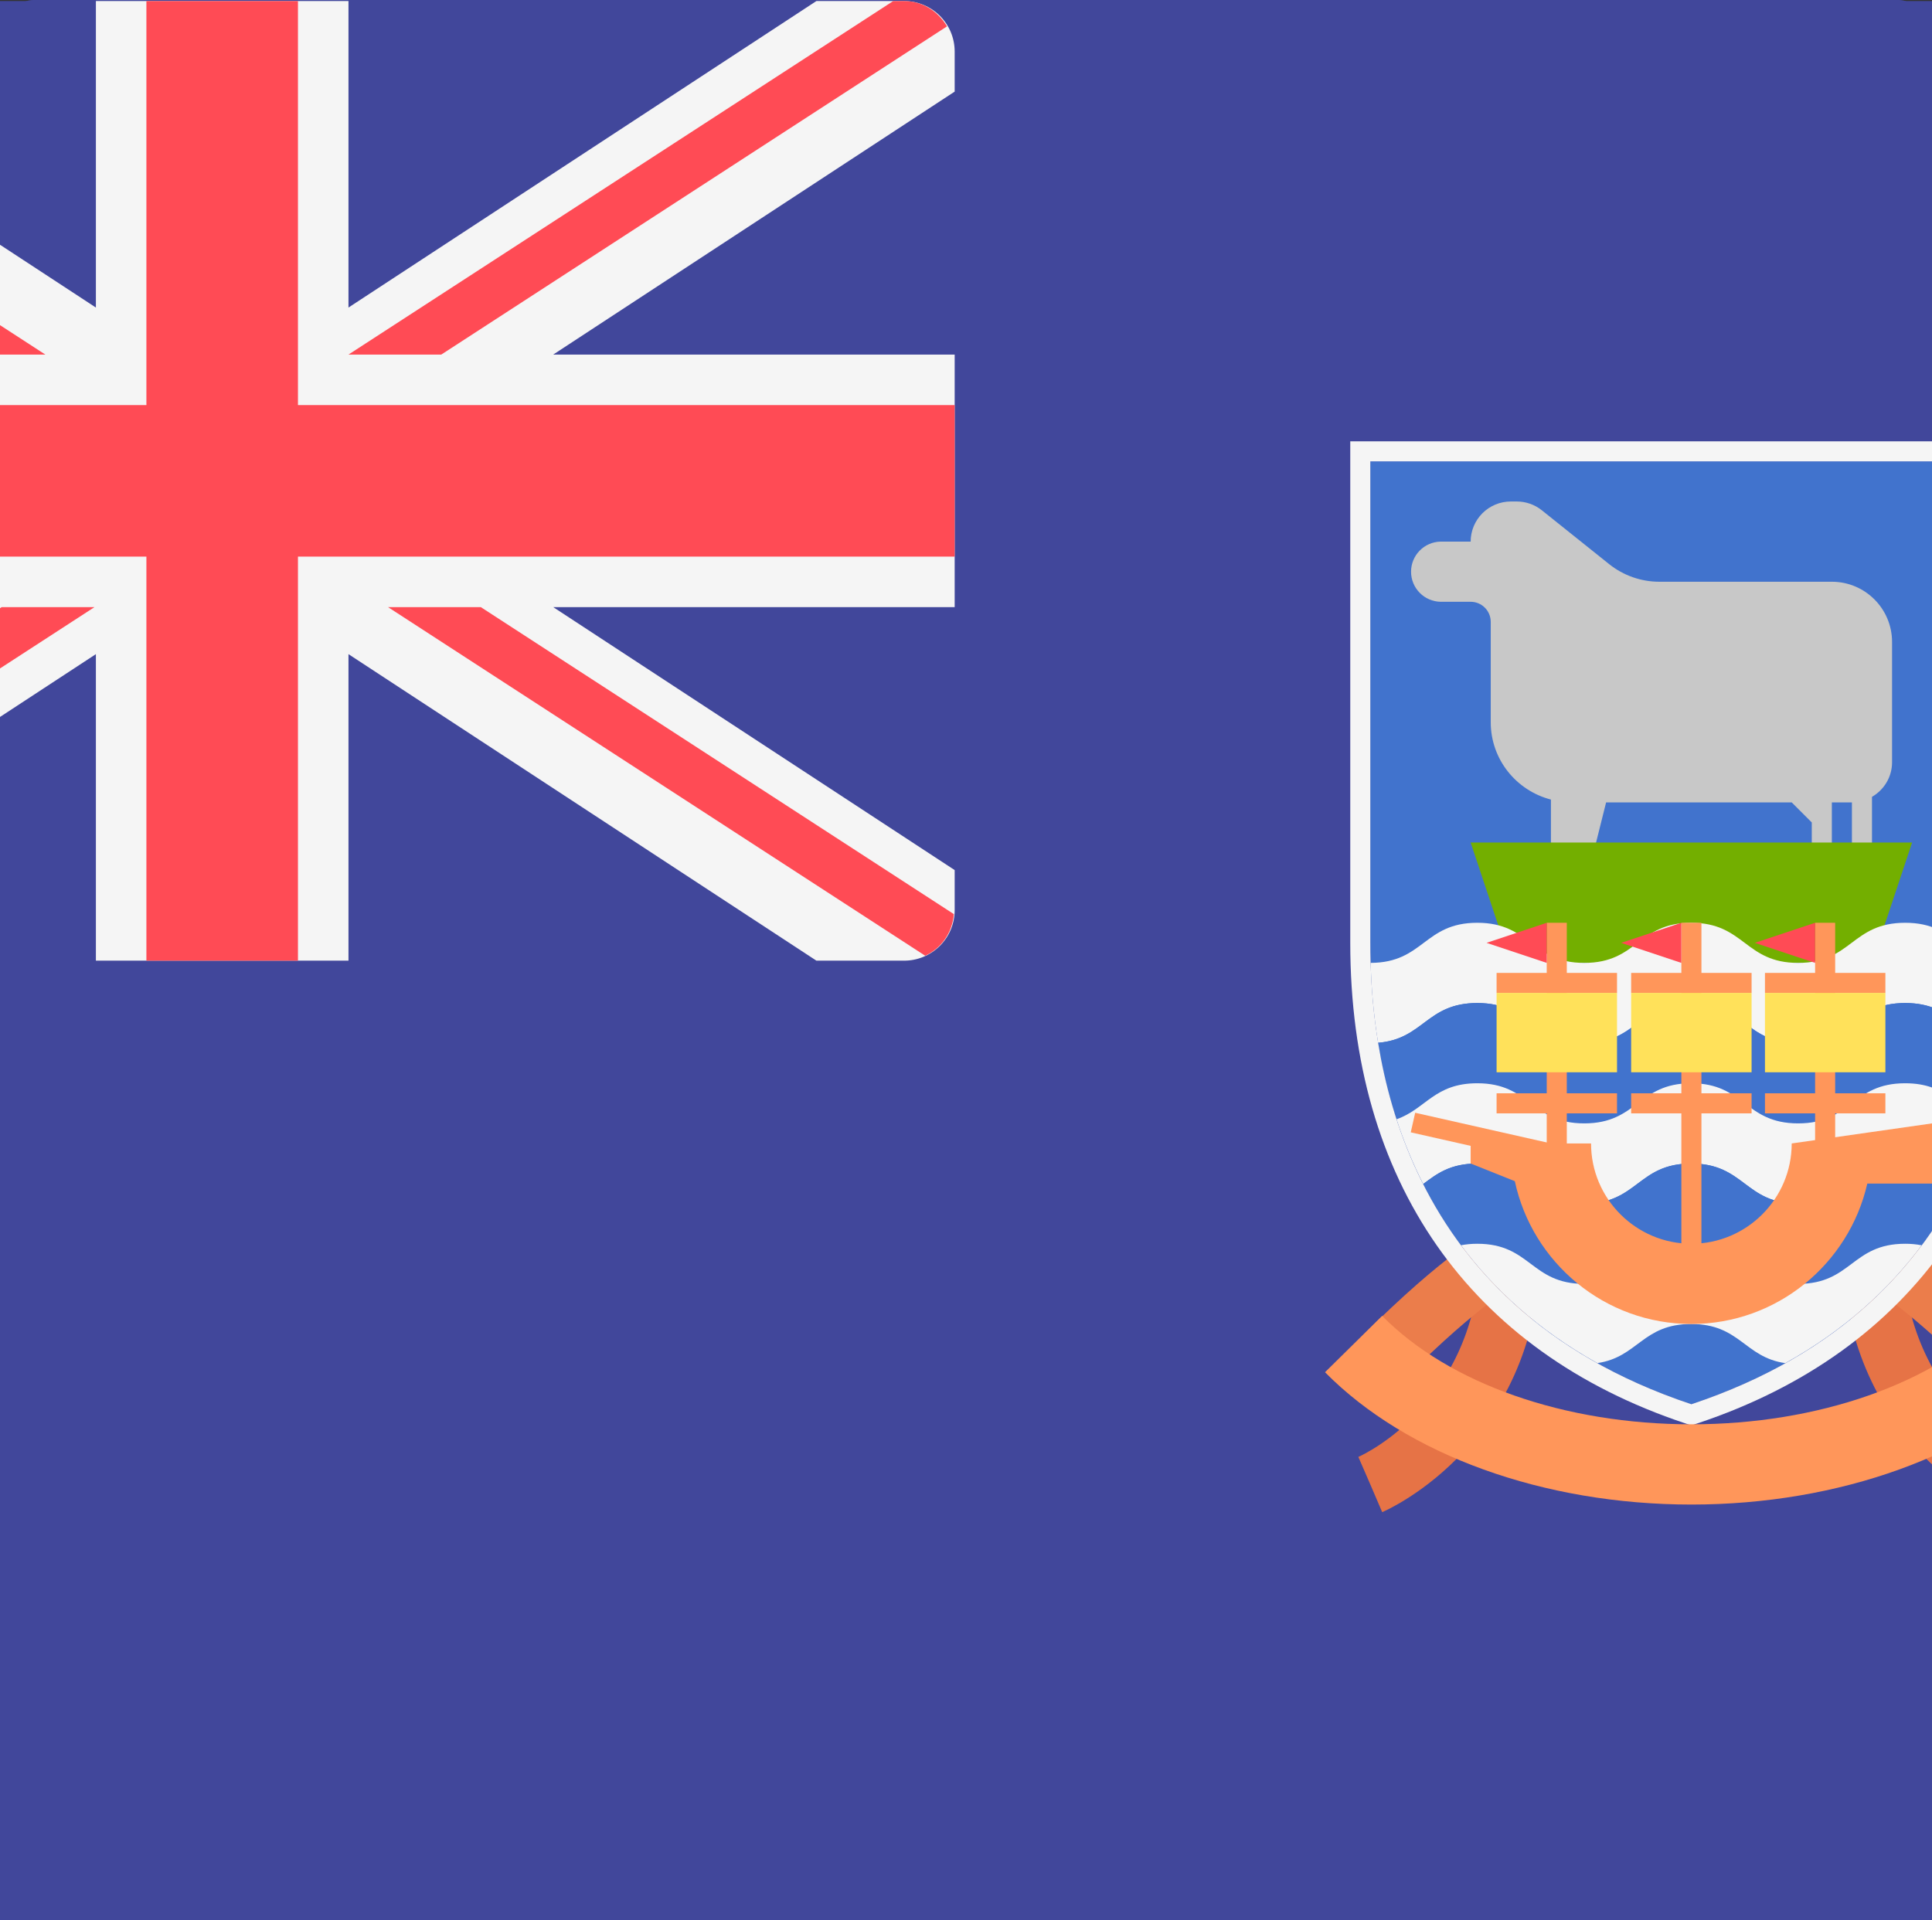 <svg width="512" height="509" viewBox="0 0 512 509" fill="none" xmlns="http://www.w3.org/2000/svg">
<rect x="0" y="0" width="512" height="509" fill="#333333" stroke="none"/>
<g clip-path="url(#clip0_3_873)">
<path d="M503.171 509H8.828C6.487 509 4.241 507.588 2.586 505.076C0.93 502.564 0 499.157 0 495.605L0 13.395C0 9.843 0.93 6.436 2.586 3.924C4.241 1.412 6.487 0 8.828 0H503.172C505.513 0 507.759 1.412 509.414 3.924C511.07 6.436 512 9.843 512 13.395V495.605C511.999 499.157 511.069 502.564 509.413 505.076C507.758 507.588 505.512 509 503.171 509Z" fill="#41479B"/>
<path d="M247.172 87H231.839L150.069 140.573V87H105.931V140.573L24.161 87H8.828C6.487 87 4.241 87.93 2.586 89.586C0.93 91.242 0 93.487 0 95.828L0 102.83L70.155 148.793H0V192.931H70.155L0 238.895V245.896C0 248.237 0.93 250.483 2.586 252.138C4.241 253.794 6.487 254.724 8.828 254.724H24.161L105.931 201.151V254.724H150.069V201.151L231.838 254.724H247.171C249.512 254.724 251.758 253.794 253.413 252.138C255.069 250.483 255.999 248.237 255.999 245.896V238.894L185.845 192.931H255.999V148.793H185.844L255.999 102.83V95.828C255.999 94.669 255.771 93.521 255.327 92.45C254.884 91.379 254.234 90.406 253.414 89.586C252.594 88.766 251.621 88.116 250.55 87.672C249.479 87.228 248.331 87 247.172 87Z" fill="#F5F5F5"/>
<path d="M255.999 157.621H141.241V87H114.758V157.621H0V184.103H114.758V254.724H141.241V184.103H255.999V157.621Z" fill="#FF4B55"/>
<path d="M97.103 148.793L4.207 88.492C1.735 90.057 0 92.685 0 95.828V96.286L80.889 148.793H97.103ZM166.283 148.793L254.657 91.427C253.121 88.828 250.411 87 247.172 87H245.263L150.069 148.793H166.283ZM89.474 192.931L1.269 250.187C2.79 252.849 5.542 254.724 8.828 254.724H10.493L105.688 192.931H89.474ZM255.859 246.591L173.193 192.932H156.98L250.853 253.866C253.666 252.561 255.594 249.826 255.859 246.591Z" fill="#FF4B55"/>
<path d="M330.706 351.116L326.563 341.447L328.634 346.282L326.539 341.459C327.412 341.074 347.919 331.718 347.919 304.206H358.438C358.438 338.832 331.839 350.629 330.706 351.116Z" fill="#E67346"/>
<path d="M334.819 327.591L327.382 320.154C341.601 305.935 348.99 302.035 349.786 301.636L354.491 311.045L352.138 306.34L354.531 311.024C354.464 311.06 347.804 314.606 334.819 327.591Z" fill="#EB7D4B"/>
<path d="M438.795 351.116L442.938 341.447L440.867 346.282L442.962 341.459C442.089 341.074 421.582 331.718 421.582 304.206H411.063C411.063 338.832 437.662 350.629 438.795 351.116Z" fill="#E67346"/>
<path d="M434.683 327.591L442.12 320.154C427.901 305.935 420.512 302.035 419.716 301.636L415.011 311.045L417.364 306.34L414.971 311.024C415.037 311.06 421.697 314.606 434.683 327.591Z" fill="#EB7D4B"/>
<path d="M384.735 167.458H328.634V251.61C328.634 269.141 332.141 314.724 384.735 332.255C437.33 314.723 440.836 269.141 440.836 251.61V167.458H384.735Z" fill="#4173CD"/>
<path d="M409.279 188.496H379.135C375.95 188.496 372.861 187.412 370.374 185.423L358.605 176.007C357.361 175.012 355.816 174.47 354.224 174.47H353.178C351.318 174.47 349.535 175.209 348.22 176.524C346.905 177.839 346.166 179.622 346.166 181.482H340.907C339.53 181.509 338.218 182.075 337.254 183.058C336.29 184.041 335.75 185.364 335.75 186.741C335.75 188.118 336.29 189.441 337.254 190.424C338.218 191.407 339.53 191.973 340.907 192H346.166C347.096 192 347.988 192.369 348.646 193.027C349.303 193.685 349.673 194.577 349.673 195.507V213.039C349.673 219.567 354.153 225.005 360.192 226.568V237.583H367.204L369.834 227.064H402.268L405.775 230.571V237.583H409.282V227.064H412.789V237.583H416.296V226.092C418.384 224.877 419.803 222.642 419.803 220.052V199.014C419.798 193.206 415.089 188.496 409.279 188.496Z" fill="#C8C8C8"/>
<path d="M346.165 234.079L353.179 255.116H416.293L423.305 234.079H346.165Z" fill="#73AF00"/>
<path d="M422.091 248.103C412.743 248.103 412.743 255.115 403.395 255.115C394.05 255.115 394.05 248.103 384.704 248.103C375.36 248.103 375.36 255.115 366.015 255.115C356.668 255.115 356.668 248.103 347.32 248.103C337.993 248.103 337.969 255.083 328.682 255.113C328.795 259.019 329.129 263.796 329.992 269.076C337.984 268.423 338.458 262.129 347.321 262.129C356.668 262.129 356.668 269.141 366.016 269.141C375.36 269.141 375.36 262.129 384.705 262.129C394.05 262.129 394.05 269.141 403.396 269.141C412.744 269.141 412.744 262.129 422.092 262.129C430.979 262.129 431.446 268.436 439.477 269.077C440.339 263.798 440.674 259.02 440.787 255.114C431.456 255.098 431.444 248.103 422.091 248.103Z" fill="#F5F5F5"/>
<path d="M422.091 262.129C412.743 262.129 412.743 269.141 403.395 269.141C394.05 269.141 394.05 262.129 384.704 262.129C375.36 262.129 375.36 269.141 366.015 269.141C356.668 269.141 356.668 262.129 347.32 262.129C338.457 262.129 337.984 268.423 329.991 269.076C330.726 273.607 331.804 278.075 333.216 282.443C338.33 280.657 339.823 276.153 347.319 276.153C356.666 276.153 356.666 283.165 366.014 283.165C375.358 283.165 375.358 276.153 384.703 276.153C394.048 276.153 394.048 283.165 403.394 283.165C412.742 283.165 412.742 276.153 422.09 276.153C429.613 276.153 431.1 280.675 436.246 282.454C437.659 278.083 438.738 273.611 439.475 269.077C431.446 268.435 430.979 262.129 422.091 262.129Z" fill="#4173CD"/>
<path d="M422.091 276.154C412.743 276.154 412.743 283.166 403.395 283.166C394.05 283.166 394.05 276.154 384.704 276.154C375.36 276.154 375.36 283.166 366.015 283.166C356.668 283.166 356.668 276.154 347.32 276.154C339.824 276.154 338.331 280.657 333.217 282.444C334.476 286.33 336.032 290.114 337.872 293.761C340.243 291.983 342.579 290.179 347.32 290.179C356.667 290.179 356.667 297.191 366.015 297.191C375.359 297.191 375.359 290.179 384.704 290.179C394.049 290.179 394.049 297.191 403.395 297.191C412.743 297.191 412.743 290.179 422.091 290.179C426.859 290.179 429.2 291.997 431.585 293.783C433.428 290.133 434.987 286.345 436.247 282.455C431.101 280.676 429.615 276.154 422.091 276.154Z" fill="#F5F5F5"/>
<path d="M422.091 290.18C412.743 290.18 412.743 297.192 403.395 297.192C394.05 297.192 394.05 290.18 384.704 290.18C375.36 290.18 375.36 297.192 366.015 297.192C356.668 297.192 356.668 290.18 347.32 290.18C342.58 290.18 340.242 291.983 337.872 293.762C339.764 297.514 341.977 301.096 344.485 304.467C345.332 304.307 346.259 304.207 347.32 304.207C356.667 304.207 356.667 311.219 366.015 311.219C375.359 311.219 375.359 304.207 384.704 304.207C394.049 304.207 394.049 311.219 403.395 311.219C412.743 311.219 412.743 304.207 422.091 304.207C423.172 304.207 424.117 304.309 424.978 304.474C427.484 301.108 429.694 297.531 431.585 293.785C429.201 291.998 426.86 290.18 422.091 290.18Z" fill="#4173CD"/>
<path d="M424.978 304.472C424.026 304.291 423.06 304.201 422.091 304.205C412.743 304.205 412.743 311.217 403.395 311.217C394.05 311.217 394.05 304.205 384.704 304.205C375.36 304.205 375.36 311.217 366.015 311.217C356.668 311.217 356.668 304.205 347.32 304.205C346.26 304.205 345.333 304.305 344.485 304.465C350.168 312.093 357.876 319.246 368.308 325.065C375.412 324.017 376.202 318.23 384.702 318.23C393.222 318.23 393.996 324.042 401.144 325.071C411.582 319.254 419.293 312.101 424.978 304.472Z" fill="#F5F5F5"/>
<path d="M382.984 248.103H386.491V307.711H382.984V248.103Z" fill="#FF965A"/>
<path d="M374.212 256.865H395.255V260.372H374.212V256.865ZM374.212 277.907H395.255V281.414H374.212V277.907Z" fill="#FF965A"/>
<path d="M374.212 260.363H395.255V274.233H374.212V260.363Z" fill="#FFE15A"/>
<path d="M382.982 248.103V255.116L372.463 251.61L382.982 248.103Z" fill="#FF4B55"/>
<path d="M406.355 248.103H409.862V289.306H406.355V248.103Z" fill="#FF965A"/>
<path d="M397.594 256.865H418.637V260.372H397.594V256.865ZM397.594 277.907H418.637V281.414H397.594V277.907Z" fill="#FF965A"/>
<path d="M397.594 260.363H418.637V274.233H397.594V260.363Z" fill="#FFE15A"/>
<path d="M406.357 248.103V255.116L395.838 251.61L406.357 248.103Z" fill="#FF4B55"/>
<path d="M359.459 248.103H362.966V289.008H359.459V248.103Z" fill="#FF965A"/>
<path d="M350.697 256.865H371.74V260.372H350.697V256.865ZM350.697 277.907H371.74V281.414H350.697V277.907Z" fill="#FF965A"/>
<path d="M350.697 260.363H371.74V274.233H350.697V260.363Z" fill="#FFE15A"/>
<path d="M359.461 248.103V255.116L348.942 251.61L359.461 248.103Z" fill="#FF4B55"/>
<path d="M402.267 286.673C402.267 296.339 394.402 304.205 384.735 304.205C375.068 304.205 367.203 296.34 367.203 286.673H360.218L336.471 281.31L335.698 284.731L346.165 287.095V290.179L353.882 293.265C356.924 307.509 369.596 318.228 384.734 318.228C399.721 318.228 412.277 307.715 415.478 293.684H426.809V283.165L402.267 286.673Z" fill="#FF965A"/>
<path d="M440.837 167.458V251.61C440.837 269.141 437.33 314.724 384.735 332.255C332.14 314.723 328.634 269.141 328.634 251.61V167.458H440.837ZM444.342 163.952H325.126V251.611C325.126 293.187 345.902 323.008 383.625 335.583L384.734 335.953L385.843 335.583C423.567 323.008 444.342 293.186 444.342 251.611V163.952Z" fill="#F5F5F5"/>
<path d="M384.735 349.787C358.928 349.787 334.994 341.142 320.714 326.66L330.699 316.812C342.401 328.676 362.602 335.761 384.736 335.761C406.87 335.761 427.071 328.677 438.773 316.812L448.758 326.66C434.476 341.141 410.543 349.787 384.735 349.787Z" fill="#FF965A"/>
<path d="M627.849 509H-121.849C-125.4 509 -128.805 507.589 -131.316 505.078C-133.826 502.568 -135.237 499.163 -135.237 495.612V13.664C-135.237 10.113 -133.826 6.708 -131.316 4.198C-128.805 1.687 -125.4 0.276 -121.849 0.276H627.85C631.401 0.276 634.806 1.687 637.317 4.198C639.827 6.708 641.238 10.113 641.238 13.664V495.612C641.238 499.163 639.827 502.568 637.316 505.078C634.805 507.589 631.4 509 627.849 509Z" fill="#41479B"/>
<path d="M239.612 0.276H216.358L92.35 81.522V0.276H25.412V81.522L-98.596 0.276H-121.849C-125.4 0.276 -128.805 1.687 -131.316 4.198C-133.826 6.708 -135.237 10.113 -135.237 13.664V24.283L-28.844 93.988H-135.237V160.926H-28.844L-135.237 230.632V241.25C-135.237 244.8 -133.826 248.206 -131.316 250.716C-128.805 253.227 -125.4 254.638 -121.849 254.638H-98.596L25.412 173.392V254.638H92.35V173.392L216.357 254.638H239.61C243.161 254.638 246.566 253.227 249.076 250.716C251.587 248.206 252.998 244.8 252.998 241.25V230.631L146.606 160.926H252.998V93.988H146.605L252.998 24.283V13.664C252.998 11.906 252.652 10.165 251.98 8.541C251.307 6.916 250.321 5.44 249.078 4.197C247.835 2.954 246.359 1.968 244.735 1.295C243.111 0.622 241.37 0.276 239.612 0.276Z" fill="#F5F5F5"/>
<path d="M252.998 107.376H78.962V0.276H38.799V107.376H-135.237V147.538H38.799V254.638H78.962V147.538H252.998V107.376Z" fill="#FF4B55"/>
<path d="M12.024 93.988L-128.857 2.539C-132.606 4.912 -135.237 8.897 -135.237 13.664V14.359L-12.565 93.988H12.024ZM116.939 93.988L250.963 6.99C248.634 3.048 244.524 0.276 239.612 0.276H236.717L92.35 93.988H116.939ZM0.454 160.926L-133.313 247.757C-131.006 251.794 -126.833 254.638 -121.849 254.638H-119.324L25.044 160.926H0.454ZM252.786 242.304L127.419 160.927H102.831L245.194 253.337C249.46 251.358 252.384 247.21 252.786 242.304Z" fill="#FF4B55"/>
<path d="M366.295 400.821L360.012 386.158L363.153 393.49L359.976 386.176C361.3 385.592 392.4 371.403 392.4 329.68H408.352C408.352 382.192 368.014 400.083 366.295 400.821Z" fill="#E67346"/>
<path d="M372.533 365.145L361.254 353.866C382.818 332.302 394.024 326.388 395.231 325.783L402.366 340.052L398.798 332.917L402.427 340.02C402.325 340.075 392.225 345.452 372.533 365.145Z" fill="#EB7D4B"/>
<path d="M530.218 400.821L536.501 386.158L533.36 393.49L536.537 386.176C535.213 385.592 504.113 371.403 504.113 329.68H488.161C488.161 382.192 528.499 400.083 530.218 400.821Z" fill="#E67346"/>
<path d="M523.982 365.145L535.26 353.866C513.696 332.302 502.491 326.388 501.283 325.783L494.148 340.052L497.717 332.917L494.087 340.02C494.187 340.075 504.288 345.452 523.982 365.145Z" fill="#EB7D4B"/>
<path d="M448.233 122.295H363.153V249.916C363.153 276.502 368.471 345.631 448.233 372.218C527.996 345.63 533.313 276.502 533.313 249.916V122.295H448.233Z" fill="#4173CD"/>
<path d="M485.455 154.2H439.74C434.911 154.2 430.225 152.556 426.454 149.54L408.605 135.26C406.719 133.752 404.376 132.93 401.961 132.929H400.375C397.555 132.929 394.85 134.049 392.856 136.044C390.861 138.038 389.741 140.743 389.741 143.563H381.765C379.677 143.604 377.688 144.462 376.226 145.953C374.763 147.444 373.944 149.45 373.944 151.539C373.944 153.627 374.763 155.633 376.226 157.124C377.688 158.615 379.677 159.473 381.765 159.514H389.741C391.152 159.514 392.504 160.074 393.502 161.072C394.499 162.069 395.06 163.422 395.06 164.833V191.421C395.06 201.321 401.854 209.568 411.012 211.938V228.643H421.646L425.635 212.69H474.823L480.141 218.009V228.643H485.46V212.69H490.778V228.643H496.097V211.216C499.263 209.374 501.415 205.984 501.415 202.056V170.151C501.408 161.343 494.266 154.2 485.455 154.2Z" fill="#C8C8C8"/>
<path d="M389.74 223.329L400.377 255.233H496.092L506.726 223.329H389.74Z" fill="#73AF00"/>
<path d="M504.885 244.597C490.709 244.597 490.708 255.231 476.532 255.231C462.36 255.231 462.36 244.597 448.186 244.597C434.015 244.597 434.015 255.231 419.843 255.231C405.668 255.231 405.668 244.597 391.491 244.597C377.346 244.597 377.31 255.182 363.226 255.228C363.397 261.152 363.904 268.396 365.212 276.404C377.333 275.413 378.052 265.868 391.493 265.868C405.668 265.868 405.668 276.502 419.845 276.502C434.015 276.502 434.015 265.868 448.187 265.868C462.36 265.868 462.36 276.502 476.533 276.502C490.71 276.502 490.71 265.868 504.887 265.868C518.364 265.868 519.073 275.433 531.252 276.405C532.559 268.399 533.067 261.153 533.239 255.229C519.088 255.205 519.07 244.597 504.885 244.597Z" fill="#F5F5F5"/>
<path d="M504.885 265.868C490.708 265.868 490.708 276.502 476.532 276.502C462.36 276.502 462.36 265.868 448.186 265.868C434.015 265.868 434.015 276.502 419.843 276.502C405.668 276.502 405.668 265.868 391.491 265.868C378.05 265.868 377.333 275.413 365.211 276.403C366.326 283.275 367.961 290.051 370.102 296.675C377.857 293.967 380.122 287.136 391.49 287.136C405.665 287.136 405.665 297.77 419.842 297.77C434.012 297.77 434.012 287.136 448.184 287.136C462.357 287.136 462.357 297.77 476.53 297.77C490.707 297.77 490.707 287.136 504.884 287.136C516.293 287.136 518.548 293.994 526.352 296.692C528.495 290.063 530.132 283.281 531.249 276.405C519.073 275.431 518.364 265.868 504.885 265.868Z" fill="#4173CD"/>
<path d="M504.885 287.137C490.709 287.137 490.709 297.772 476.532 297.772C462.36 297.772 462.36 287.137 448.186 287.137C434.015 287.137 434.015 297.772 419.843 297.772C405.668 297.772 405.668 287.137 391.491 287.137C380.123 287.137 377.859 293.966 370.103 296.677C372.013 302.57 374.373 308.308 377.163 313.839C380.759 311.143 384.301 308.407 391.491 308.407C405.667 308.407 405.667 319.041 419.843 319.041C434.014 319.041 434.014 308.407 448.186 308.407C462.358 308.407 462.358 319.041 476.532 319.041C490.709 319.041 490.709 308.407 504.885 308.407C512.116 308.407 515.667 311.164 519.283 313.873C522.079 308.337 524.443 302.593 526.354 296.693C518.549 293.995 516.296 287.137 504.885 287.137Z" fill="#F5F5F5"/>
<path d="M504.885 308.409C490.709 308.409 490.709 319.043 476.532 319.043C462.36 319.043 462.36 308.409 448.186 308.409C434.015 308.409 434.015 319.043 419.843 319.043C405.668 319.043 405.668 308.409 391.491 308.409C384.303 308.409 380.757 311.144 377.163 313.841C380.033 319.532 383.388 324.963 387.192 330.076C388.476 329.834 389.882 329.682 391.491 329.682C405.667 329.682 405.667 340.316 419.843 340.316C434.014 340.316 434.014 329.682 448.186 329.682C462.358 329.682 462.358 340.316 476.532 340.316C490.709 340.316 490.709 329.682 504.885 329.682C506.525 329.682 507.958 329.837 509.264 330.087C513.064 324.982 516.416 319.558 519.284 313.876C515.668 311.166 512.118 308.409 504.885 308.409Z" fill="#4173CD"/>
<path d="M509.264 330.084C507.82 329.809 506.354 329.673 504.885 329.679C490.709 329.679 490.709 340.313 476.532 340.313C462.36 340.313 462.36 329.679 448.186 329.679C434.015 329.679 434.015 340.313 419.843 340.313C405.668 340.313 405.668 329.679 391.491 329.679C389.884 329.679 388.478 329.83 387.192 330.073C395.81 341.641 407.5 352.489 423.321 361.314C434.094 359.725 435.292 350.948 448.183 350.948C461.104 350.948 462.278 359.762 473.118 361.323C488.948 352.501 500.642 341.653 509.264 330.084Z" fill="#F5F5F5"/>
<path d="M445.578 244.597H450.896V334.996H445.578V244.597Z" fill="#FF965A"/>
<path d="M432.274 257.885H464.187V263.204H432.274V257.885ZM432.274 289.797H464.187V295.115H432.274V289.797Z" fill="#FF965A"/>
<path d="M432.274 263.189H464.187V284.224H432.274V263.189Z" fill="#FFE15A"/>
<path d="M445.574 244.597V255.232L429.622 249.915L445.574 244.597Z" fill="#FF4B55"/>
<path d="M481.021 244.597H486.339V307.084H481.021V244.597Z" fill="#FF965A"/>
<path d="M467.734 257.885H499.647V263.204H467.734V257.885ZM467.734 289.797H499.647V295.115H467.734V289.797Z" fill="#FF965A"/>
<path d="M467.734 263.189H499.647V284.224H467.734V263.189Z" fill="#FFE15A"/>
<path d="M481.024 244.597V255.232L465.071 249.915L481.024 244.597Z" fill="#FF4B55"/>
<path d="M409.9 244.597H415.219V306.632H409.9V244.597Z" fill="#FF965A"/>
<path d="M396.612 257.885H428.525V263.204H396.612V257.885ZM396.612 289.797H428.525V295.115H396.612V289.797Z" fill="#FF965A"/>
<path d="M396.613 263.189H428.526V284.224H396.613V263.189Z" fill="#FFE15A"/>
<path d="M409.904 244.597V255.232L393.951 249.915L409.904 244.597Z" fill="#FF4B55"/>
<path d="M474.821 303.09C474.821 317.749 462.893 329.678 448.233 329.678C433.572 329.678 421.645 317.751 421.645 303.09H411.052L375.038 294.957L373.866 300.145L389.74 303.73V308.407L401.443 313.087C406.056 334.689 425.274 350.945 448.231 350.945C470.96 350.945 490.002 335.002 494.856 313.723H512.04V297.77L474.821 303.09Z" fill="#FF965A"/>
<path d="M533.315 122.295V249.916C533.315 276.502 527.996 345.631 448.233 372.218C368.47 345.63 363.153 276.502 363.153 249.916V122.295H533.315ZM538.63 116.978H357.833V249.917C357.833 312.969 389.341 358.194 446.55 377.265L448.231 377.826L449.913 377.265C507.124 358.194 538.63 312.968 538.63 249.917V116.978Z" fill="#F5F5F5"/>
<path d="M448.233 398.806C409.095 398.806 372.798 385.695 351.142 363.733L366.285 348.798C384.031 366.79 414.667 377.535 448.235 377.535C481.802 377.535 512.438 366.791 530.184 348.798L545.327 363.733C523.668 385.694 487.372 398.806 448.233 398.806Z" fill="#FF965A"/>
</g>
<defs>
<clipPath id="clip0_3_873">
<rect width="512" height="509" fill="white"/>
</clipPath>
</defs>
</svg>
